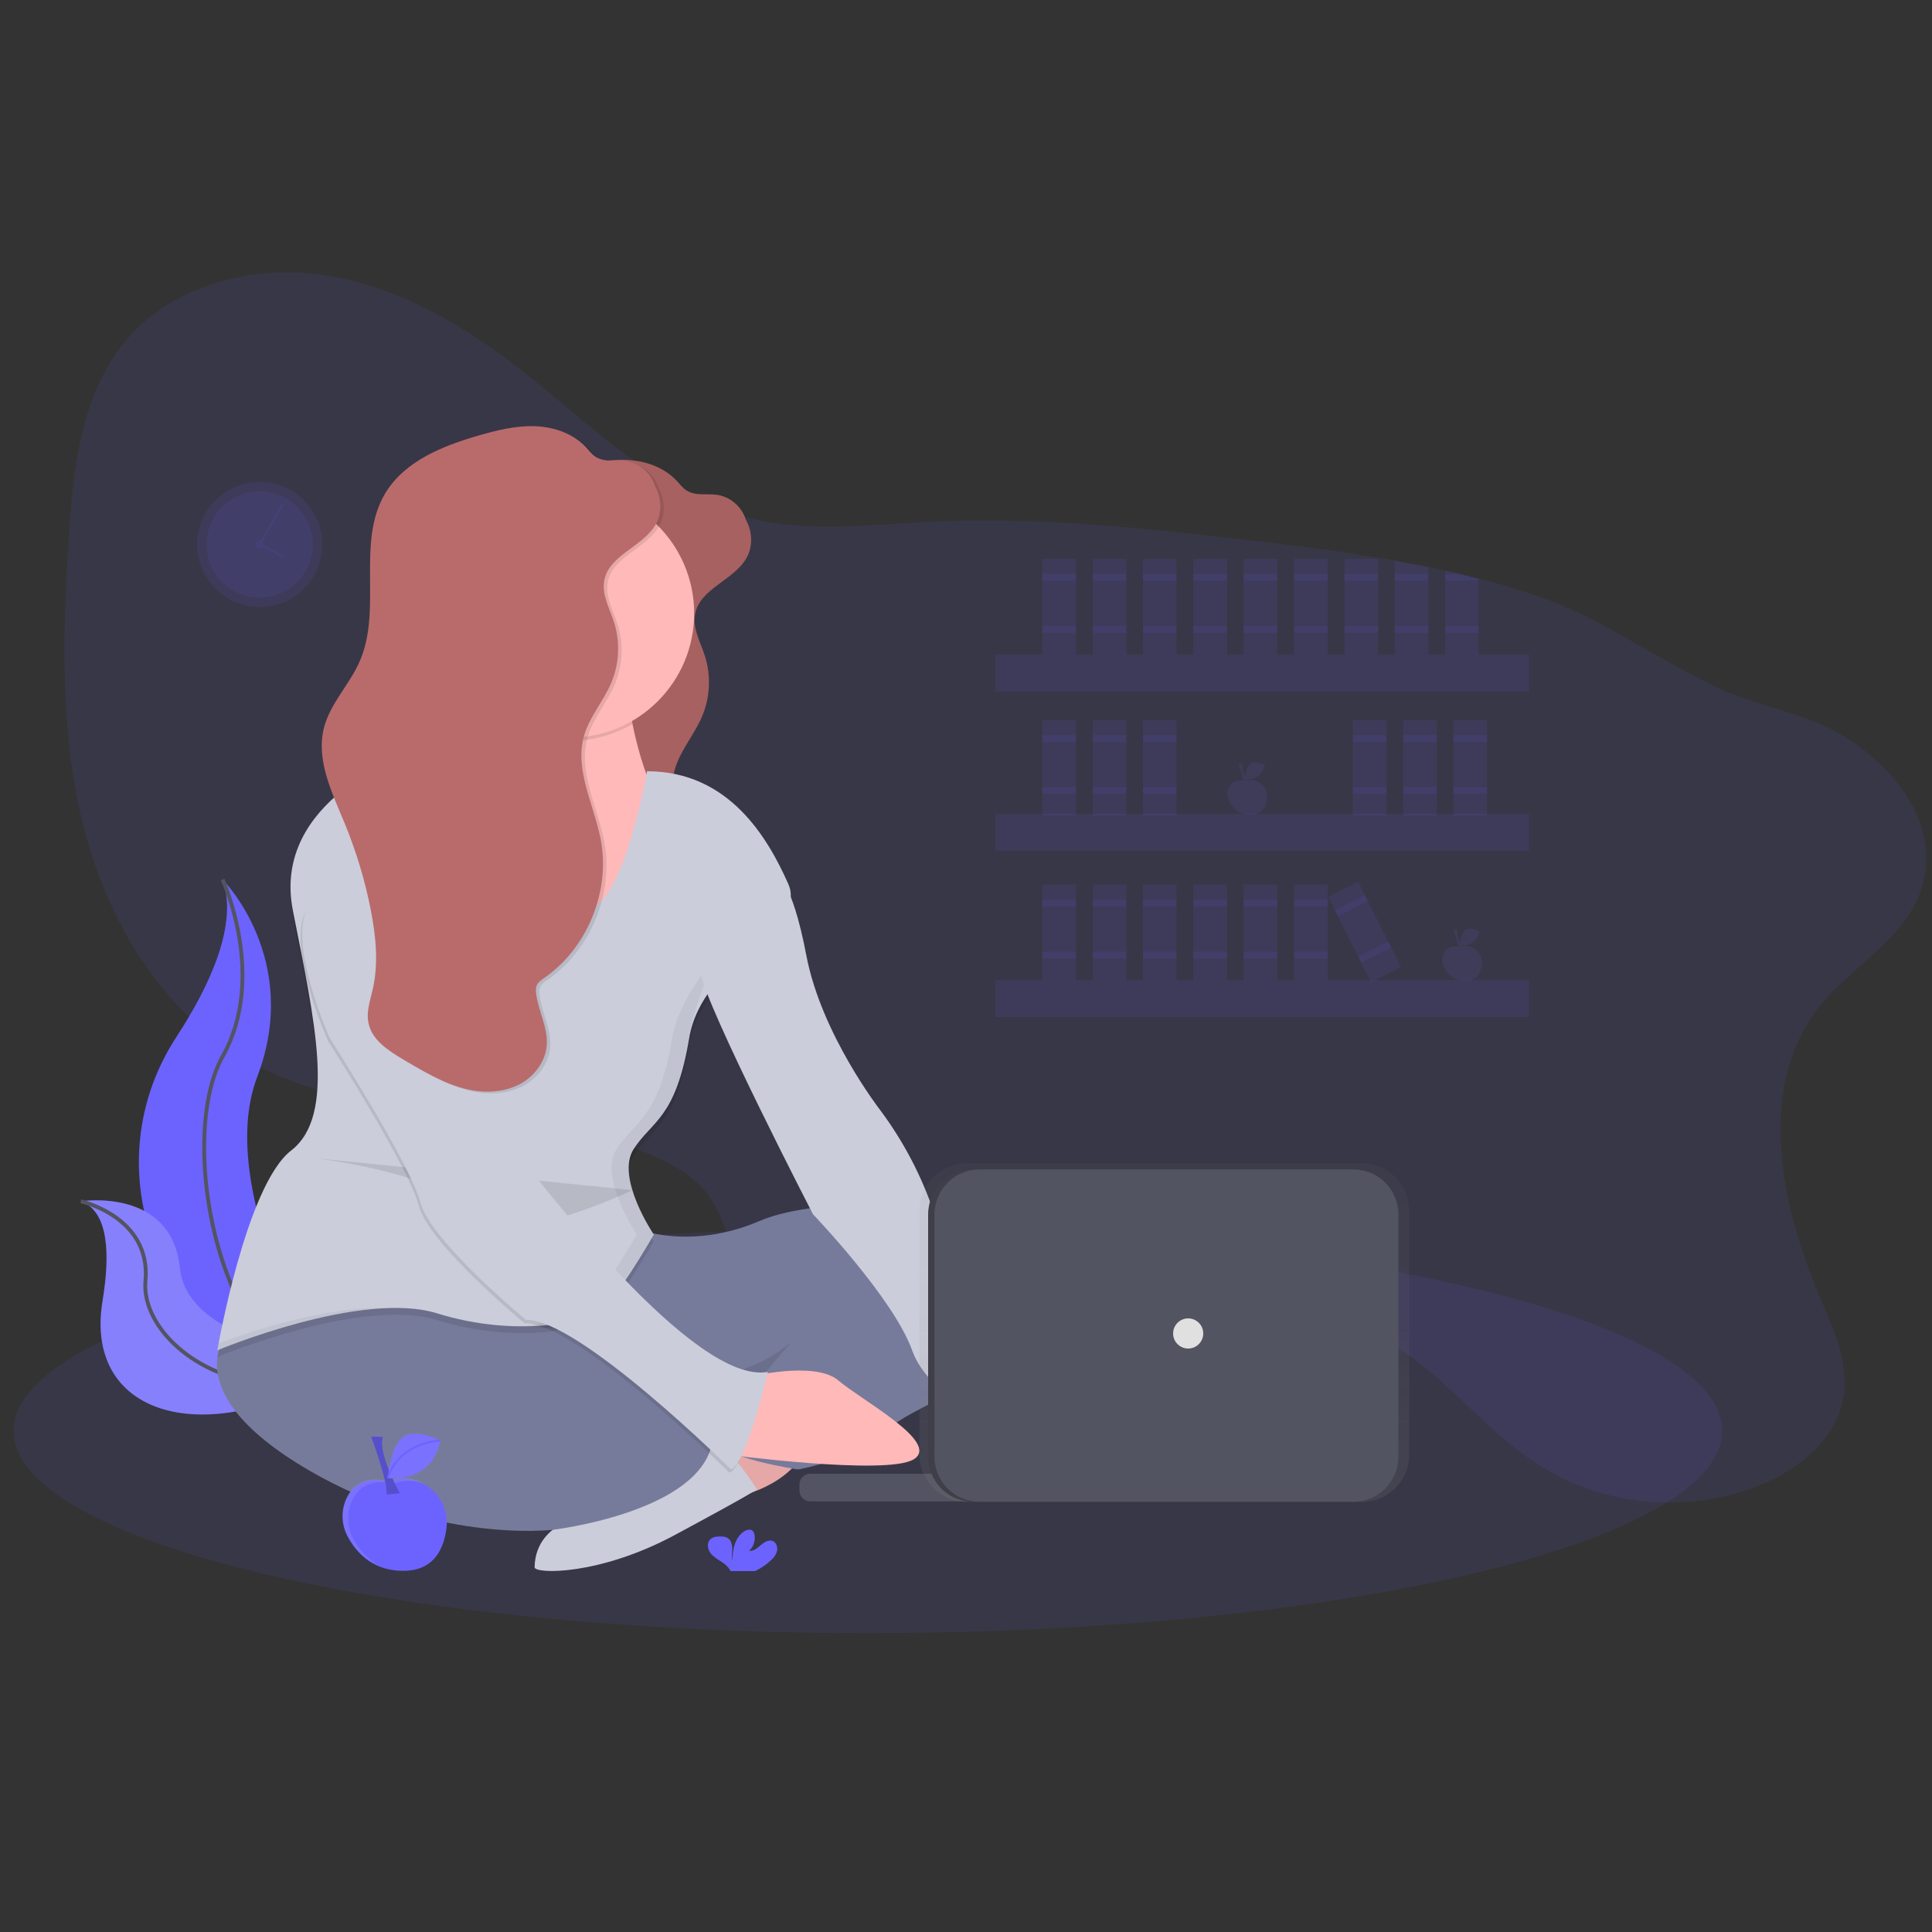 <?xml version="1.0" encoding="utf-8"?>
<!-- Generator: Adobe Illustrator 19.0.0, SVG Export Plug-In . SVG Version: 6.00 Build 0)  -->
<svg version="1.1" id="图层_1" xmlns="http://www.w3.org/2000/svg" xmlns:xlink="http://www.w3.org/1999/xlink" x="0px" y="0px"
	 viewBox="0 0 1000 1000" style="enable-background:new 0 0 1000 1000;" xml:space="preserve">
<rect x="0" y="0" width="1000" height="1000" fill="#333333" stroke="none"/>
<style type="text/css">
	.st0{opacity:0.1;fill:#6C63FF;enable-background:new    ;}
	.st1{fill:#6C63FF;}
	.st2{fill:none;stroke:#535461;stroke-width:2;stroke-miterlimit:10;}
	.st3{opacity:0.2;fill:#F5F5F5;enable-background:new    ;}
	.st4{opacity:0.1;fill:none;stroke:#6C63FF;stroke-miterlimit:10;enable-background:new    ;}
	.st5{opacity:0.2;enable-background:new    ;}
	.st6{opacity:0.1;}
	.st7{opacity:0.2;fill:#6C63FF;enable-background:new    ;}
	.st8{fill:#FFB9B9;}
	.st9{fill:#B96B6B;}
	.st10{opacity:0.1;enable-background:new    ;}
	.st11{fill:#777B9B;}
	.st12{fill:#CBCDDA;}
	.st13{opacity:5.000000e-02;}
	.st14{fill:#535461;}
	.st15{opacity:0.7;}
	.st16{fill:url(#SVGID_1_);}
	.st17{fill:#3E3F49;}
	.st18{fill:#E0E0E0;}
	.st19{opacity:0.1;fill:#FFFFFF;enable-background:new    ;}
	.st20{fill:none;stroke:#6C63FF;stroke-miterlimit:10;}
</style>
<path id="_x23_background" class="st0" d="M995.9,454.7c-6,29.6-37,44.4-54.4,66.5c-32.7,41.6-20,102.4,0.8,151
	c6.9,16.3,14.8,33.5,11.9,51c-3.6,21.4-22.7,37-42.7,45.3c-36.5,15.1-80.2,11.5-113.7-9.4c-29-18-49.7-47.4-79.2-64.6
	c-49.3-28.8-112.1-17.9-165.7,1.9c-37.9,14-79.3,32.3-117,17.6c-26.5-10.3-44.8-35.4-54.8-62.1c-4.8-12.9-8.3-26.8-17.5-37
	c-5.5-6.1-12.6-10.4-19.9-14c-66.8-33.1-151.1-15.4-216-52.1c-43.8-24.8-71.8-71.6-84.3-120.4s-11-99.9-7.8-150.2
	c2.2-35.7,6.3-73.8,29.1-101.4c24.1-29.1,65.5-40,103-34.4s71.4,25.3,101.2,48.5c37.4,29.1,71.9,65.3,117.7,77
	c31.2,8,64,3.6,96.2,2.1c53.8-2.5,107.6,3.1,161.1,9.3c26.1,3,52.2,6.2,78,10.8c5.8,1,11.6,2.1,17.4,3.3c2.9,0.6,5.8,1.2,8.7,1.9
	c2.3,0.5,4.5,1,6.8,1.5c3.5,0.8,7.1,1.7,10.6,2.6c10.1,2.6,20.2,5.6,30.1,9c34.5,11.8,62.2,33.2,94.8,48.1
	c21.2,9.7,44.4,12.4,64.5,24.8C979.6,397,1002.3,423.6,995.9,454.7z"/>
<g id="_x23_home_x28_have_x5B_bookcase_x2C_apple_x2C_wall_x5F_clock_x5D__x29_">
	<ellipse class="st0" cx="449.2" cy="740.6" rx="442.2" ry="104.7"/>
	<path class="st1" d="M115.2,455.2c0,0,41.2,41.2,17.9,102.3S173,720.3,173,720.3s-0.7-0.1-1.9-0.3C86.5,705,44.4,608.3,91.5,536.4
		C108.9,509.7,123.3,478.3,115.2,455.2z"/>
	<path class="st2" d="M115.2,455.2c0,0,23.2,50.5,0,91.7s-4,156.8,57.8,173.4"/>
	<path class="st1" d="M41.8,621.8c0,0,47-7.5,51.3,34.6c4.3,42.1,90.3,48,90.3,48s-0.6,0.4-1.6,1.1c-71,46.6-139,29.7-128.7-32.3
		C56.9,650.2,56.6,627,41.8,621.8z"/>
	<path class="st3" d="M41.8,621.8c0,0,47-7.5,51.3,34.6c4.3,42.1,90.3,48,90.3,48s-0.6,0.4-1.6,1.1c-71,46.6-139,29.7-128.7-32.3
		C56.9,650.2,56.6,627,41.8,621.8z"/>
	<path class="st2" d="M41.8,621.8c0,0,36.5,8,33.5,41.2c-3,33.2,54.2,73,108.2,41.4"/>
	<path class="st1" d="M398.9,807.7c1.6-1.3,2.8-3,3.3-5c0.4-2-0.4-4.4-2.3-5.1c-2.1-0.8-4.4,0.7-6.2,2.2c-1.7,1.5-3.7,3.2-6,2.9
		c2.4-2.1,3.4-5.4,2.8-8.5c-0.1-0.6-0.4-1.2-0.8-1.7c-1.2-1.3-3.3-0.7-4.8,0.3c-4.5,3.2-5.8,9.3-5.8,14.8c-0.5-2-0.1-4.1-0.1-6.1
		c0-2-0.6-4.3-2.3-5.4c-1.1-0.6-2.3-0.9-3.5-0.8c-2-0.1-4.3,0.1-5.7,1.6c-1.7,1.8-1.3,4.9,0.2,6.9c1.5,2,3.8,3.3,5.9,4.7
		c1.7,1,3.1,2.4,4.2,4c0.1,0.2,0.2,0.5,0.3,0.7h12.7C393.9,811.7,396.6,809.9,398.9,807.7z"/>
	<circle class="st0" cx="134.4" cy="281.8" r="32.4"/>
	<circle class="st0" cx="134.4" cy="281.8" r="27.5"/>
	<circle class="st0" cx="134.4" cy="281.8" r="2"/>
	<line class="st4" x1="146.2" y1="261.1" x2="135.4" y2="280.1"/>
	<line class="st4" x1="146.7" y1="288.2" x2="136.2" y2="282.6"/>
	<path class="st5" d="M193.2,772.8c0,0,5.1,4,17.5,0"/>
	<rect x="515.2" y="338.8" class="st0" width="276.2" height="19.1"/>
	<rect x="515.2" y="421.3" class="st0" width="276.2" height="19.1"/>
	<rect x="515.2" y="507.3" class="st0" width="276.2" height="19.1"/>
	<rect x="539.5" y="289.3" class="st0" width="17.4" height="49.5"/>
	<rect x="539.5" y="297.1" class="st0" width="17.4" height="3.5"/>
	<rect x="539.5" y="324" class="st0" width="17.4" height="3.5"/>
	<rect x="565.6" y="289.3" class="st0" width="17.4" height="49.5"/>
	<rect x="565.6" y="297.1" class="st0" width="17.4" height="3.5"/>
	<rect x="565.6" y="324" class="st0" width="17.4" height="3.5"/>
	<rect x="591.6" y="289.3" class="st0" width="17.4" height="49.5"/>
	<rect x="591.6" y="297.1" class="st0" width="17.4" height="3.5"/>
	<rect x="591.6" y="324" class="st0" width="17.4" height="3.5"/>
	<rect x="617.7" y="289.3" class="st0" width="17.4" height="49.5"/>
	<rect x="617.7" y="297.1" class="st0" width="17.4" height="3.5"/>
	<rect x="617.7" y="324" class="st0" width="17.4" height="3.5"/>
	<rect x="643.7" y="289.3" class="st0" width="17.4" height="49.5"/>
	<rect x="643.7" y="297.1" class="st0" width="17.4" height="3.5"/>
	<rect x="643.7" y="324" class="st0" width="17.4" height="3.5"/>
	<rect x="669.8" y="289.3" class="st0" width="17.4" height="49.5"/>
	<rect x="669.8" y="297.1" class="st0" width="17.4" height="3.5"/>
	<rect x="669.8" y="324" class="st0" width="17.4" height="3.5"/>
	<rect x="695.9" y="289.3" class="st0" width="17.4" height="49.5"/>
	<rect x="695.9" y="297.1" class="st0" width="17.4" height="3.5"/>
	<rect x="695.9" y="324" class="st0" width="17.4" height="3.5"/>
	
		<rect x="697.6" y="457.8" transform="matrix(-0.894 0.448 -0.448 -0.894 1553.927 597.325)" class="st0" width="17.4" height="49.5"/>
	
		<rect x="690.8" y="467.2" transform="matrix(-0.894 0.448 -0.448 -0.894 1534.938 574.635)" class="st0" width="17.4" height="3.5"/>
	
		<rect x="702.8" y="491.3" transform="matrix(-0.894 0.448 -0.448 -0.894 1568.576 614.824)" class="st0" width="17.4" height="3.5"/>
	<rect x="539.5" y="372.7" class="st0" width="17.4" height="49.5"/>
	<rect x="539.5" y="380.5" class="st0" width="17.4" height="3.5"/>
	<rect x="539.5" y="407.4" class="st0" width="17.4" height="3.5"/>
	<rect x="565.6" y="372.7" class="st0" width="17.4" height="49.5"/>
	<rect x="565.6" y="380.5" class="st0" width="17.4" height="3.5"/>
	<rect x="565.6" y="407.4" class="st0" width="17.4" height="3.5"/>
	<rect x="591.6" y="372.7" class="st0" width="17.4" height="49.5"/>
	<rect x="591.6" y="380.5" class="st0" width="17.4" height="3.5"/>
	<rect x="591.6" y="407.4" class="st0" width="17.4" height="3.5"/>
	<rect x="700.2" y="372.7" class="st0" width="17.4" height="49.5"/>
	<rect x="700.2" y="380.5" class="st0" width="17.4" height="3.5"/>
	<rect x="700.2" y="407.4" class="st0" width="17.4" height="3.5"/>
	<rect x="726.3" y="372.7" class="st0" width="17.4" height="49.5"/>
	<rect x="726.3" y="380.5" class="st0" width="17.4" height="3.5"/>
	<rect x="726.3" y="407.4" class="st0" width="17.4" height="3.5"/>
	<rect x="752.3" y="372.7" class="st0" width="17.4" height="49.5"/>
	<rect x="752.3" y="380.5" class="st0" width="17.4" height="3.5"/>
	<rect x="752.3" y="407.4" class="st0" width="17.4" height="3.5"/>
	<rect x="539.5" y="457.8" class="st0" width="17.4" height="49.5"/>
	<rect x="539.5" y="465.6" class="st0" width="17.4" height="3.5"/>
	<rect x="539.5" y="492.6" class="st0" width="17.4" height="3.5"/>
	<rect x="565.6" y="457.8" class="st0" width="17.4" height="49.5"/>
	<rect x="565.6" y="465.6" class="st0" width="17.4" height="3.5"/>
	<rect x="565.6" y="492.6" class="st0" width="17.4" height="3.5"/>
	<rect x="591.6" y="457.8" class="st0" width="17.4" height="49.5"/>
	<rect x="591.6" y="465.6" class="st0" width="17.4" height="3.5"/>
	<rect x="591.6" y="492.6" class="st0" width="17.4" height="3.5"/>
	<rect x="617.7" y="457.8" class="st0" width="17.4" height="49.5"/>
	<rect x="617.7" y="465.6" class="st0" width="17.4" height="3.5"/>
	<rect x="617.7" y="492.6" class="st0" width="17.4" height="3.5"/>
	<rect x="643.7" y="457.8" class="st0" width="17.4" height="49.5"/>
	<rect x="643.7" y="465.6" class="st0" width="17.4" height="3.5"/>
	<rect x="643.7" y="492.6" class="st0" width="17.4" height="3.5"/>
	<rect x="669.8" y="457.8" class="st0" width="17.4" height="49.5"/>
	<rect x="669.8" y="465.6" class="st0" width="17.4" height="3.5"/>
	<rect x="669.8" y="492.6" class="st0" width="17.4" height="3.5"/>
	<path class="st0" d="M739.3,293.7v45.1h-17.4v-48.4C727.7,291.4,733.5,292.5,739.3,293.7z"/>
	<rect x="721.9" y="297.1" class="st0" width="17.4" height="3.5"/>
	<rect x="721.9" y="324" class="st0" width="17.4" height="3.5"/>
	<path class="st0" d="M765.3,299.7v39.1H748v-43.3c2.3,0.5,4.5,1,6.8,1.5C758.3,297.9,761.8,298.8,765.3,299.7z"/>
	<path class="st0" d="M765.3,299.7v0.9H748v-3.5h6.8C758.3,298,761.8,298.8,765.3,299.7z"/>
	<rect x="748" y="324" class="st0" width="17.4" height="3.5"/>
	<g class="st6">
		<path class="st1" d="M644.1,404.2c0,0-5.3-1.8-7.8,2.9c-1.4,2.6-1.3,5.6,0.1,8.1c1.7,3,5.1,6.9,11.6,6.6c5.5-0.3,7.3-4.5,7.8-8.4
			c0.6-4.8-2.8-9.1-7.6-9.7c-1.3-0.2-2.7,0-3.9,0.4L644.1,404.2z"/>
		<path class="st0" d="M637.5,415.6c-1.4-2.5-1.5-5.6-0.1-8.1c2.5-4.6,7.8-2.9,7.8-2.9l0.3-0.1c2-0.7,4.2-0.7,6.2,0.1
			c-2.2-1.3-4.9-1.6-7.3-0.7l-0.3,0.1c0,0-5.3-1.8-7.8,2.9c-1.4,2.6-1.3,5.6,0.1,8.1c1.3,2.5,3.4,4.5,6,5.6
			C640.3,419.5,638.6,417.7,637.5,415.6z"/>
		<path class="st7" d="M641.4,406.4c0,0,2,1.5,6.7,0"/>
		<path class="st1" d="M640.9,395.3c0,0,3.3,9.1,3.1,11.4l2.6-0.3c0,0-4.5-7.9-3.3-11.2H640.9z"/>
		<path class="st7" d="M640.9,395.3c0,0,3.3,9.1,3.1,11.4l2.6-0.3c0,0-4.5-7.9-3.3-11.2H640.9z"/>
		<path class="st1" d="M654.6,396c0,0-5.3-2.7-7.6-0.5c-2.4,2.2-2.7,7.9-2.7,7.9S652.8,404.6,654.6,396z"/>
		<path class="st0" d="M654.6,396c0,0-5.3-2.7-7.6-0.5c-2.4,2.2-2.7,7.9-2.7,7.9S652.8,404.6,654.6,396z"/>
		<path class="st1" d="M644.2,403.5c0,0,1.4-6.6,10.3-7.5"/>
	</g>
	<g class="st6">
		<path class="st1" d="M755.3,490.2c0,0-5.3-1.8-7.8,2.9c-1.4,2.6-1.3,5.6,0.1,8.1c1.7,3,5.1,6.9,11.6,6.6c5.5-0.3,7.3-4.5,7.8-8.4
			c0.6-4.8-2.8-9.1-7.6-9.7c-1.3-0.2-2.7,0-3.9,0.4L755.3,490.2z"/>
		<path class="st0" d="M748.7,501.6c-1.4-2.5-1.5-5.6-0.1-8.1c2.5-4.6,7.8-2.9,7.8-2.9l0.3-0.1c2-0.7,4.2-0.7,6.2,0.1
			c-2.2-1.3-4.9-1.6-7.3-0.7l-0.3,0.1c0,0-5.3-1.8-7.8,2.9c-1.4,2.6-1.3,5.6,0.1,8.1c1.3,2.5,3.4,4.5,6,5.6
			C751.5,505.5,749.8,503.7,748.7,501.6z"/>
		<path class="st7" d="M752.5,492.4c0,0,2,1.5,6.7,0"/>
		<path class="st1" d="M752.1,481.3c0,0,3.3,9.1,3.1,11.4l2.6-0.3c0,0-4.5-7.9-3.3-11.2H752.1z"/>
		<path class="st7" d="M752.1,481.3c0,0,3.3,9.1,3.1,11.4l2.6-0.3c0,0-4.5-7.9-3.3-11.2H752.1z"/>
		<path class="st1" d="M765.8,482c0,0-5.3-2.7-7.6-0.5c-2.4,2.2-2.7,7.9-2.7,7.9S764,490.6,765.8,482z"/>
		<path class="st0" d="M765.8,482c0,0-5.3-2.7-7.6-0.5c-2.4,2.2-2.7,7.9-2.7,7.9S764,490.6,765.8,482z"/>
		<path class="st1" d="M755.4,489.5c0,0,1.4-6.6,10.3-7.5"/>
	</g>
</g>
<g id="_x23_woman_x28_play_x5B_computer_x5D__x2C_work_x2C_sit_x29_">
	<path class="st8" d="M533.5,700.7c0,0,35.7-2.8,46,9.5c10.3,12.3,47,40.4,31.8,46.7s-96.4-18.8-96.4-18.8L533.5,700.7z"/>
	<path class="st9" d="M386.8,273.1c-0.6-8.4-6.9-15.4-15.2-16.9c-5.4-0.9-11.5,0.7-16.2-2.3c-2.1-1.3-3.6-3.4-5.3-5.2
		c-6.7-7.1-16.7-10.4-26.5-10.7s-19.4,2.1-28.8,4.8c-18.7,5.4-38.5,13.3-48.5,30.1c-15.1,25.5-1.2,59.9-13.2,87
		c-5.2,11.8-15.1,21.5-18.4,34.1c-4.3,16.8,4.2,33.8,10.8,49.8c5.9,14.4,10.4,29.2,13.4,44.5c2.6,13.4,4.1,27.4,1.1,40.8
		c-1.3,5.9-3.5,11.8-2.3,17.7c1.7,8.9,10.4,14.5,18.2,19.1l2,1.2c11.3,6.6,22.9,13.3,35.8,15c8,1,16.5-0.1,23.5-4.2
		c6.9-4.1,12.2-11.4,12.8-19.5c0.7-9.1-4.4-17.7-5.5-26.8c-0.3-1.4-0.1-2.8,0.3-4.1c0.7-1.7,2.4-2.9,3.9-3.9
		c22.3-15.5,34.2-44.6,29.3-71.3c-3.4-18.2-13.8-36.3-8.7-54.1c2.8-9.8,10-17.8,14-27.2c4.3-10,4.8-21.3,1.5-31.6
		c-2.3-7.2-6.5-14.3-5-21.7c2.5-13.1,20-17.3,26.6-28.9c4.9-8.6,2-20.8-6.3-26.3"/>
	<path class="st10" d="M386.8,273.1c-0.6-8.4-6.9-15.4-15.2-16.9c-5.4-0.9-11.5,0.7-16.2-2.3c-2.1-1.3-3.6-3.4-5.3-5.2
		c-6.7-7.1-16.7-10.4-26.5-10.7s-19.4,2.1-28.8,4.8c-18.7,5.4-38.5,13.3-48.5,30.1c-15.1,25.5-1.2,59.9-13.2,87
		c-5.2,11.8-15.1,21.5-18.4,34.1c-4.3,16.8,4.2,33.8,10.8,49.8c5.9,14.4,10.4,29.2,13.4,44.5c2.6,13.4,4.1,27.4,1.1,40.8
		c-1.3,5.9-3.5,11.8-2.3,17.7c1.7,8.9,10.4,14.5,18.2,19.1l2,1.2c11.3,6.6,22.9,13.3,35.8,15c8,1,16.5-0.1,23.5-4.2
		c6.9-4.1,12.2-11.4,12.8-19.5c0.7-9.1-4.4-17.7-5.5-26.8c-0.3-1.4-0.1-2.8,0.3-4.1c0.7-1.7,2.4-2.9,3.9-3.9
		c22.3-15.5,34.2-44.6,29.3-71.3c-3.4-18.2-13.8-36.3-8.7-54.1c2.8-9.8,10-17.8,14-27.2c4.3-10,4.8-21.3,1.5-31.6
		c-2.3-7.2-6.5-14.3-5-21.7c2.5-13.1,20-17.3,26.6-28.9c4.9-8.6,2-20.8-6.3-26.3"/>
	<polygon class="st11" points="422.7,728.4 235.9,728.4 235.9,628.5 340.1,668.5 422.7,628.5 	"/>
	<polygon class="st10" points="422.7,728.4 235.9,728.4 235.9,628.5 340.1,668.5 422.7,628.5 	"/>
	<path class="st8" d="M400.1,738c0,0-33.9,8.1-37.4,22.9c-3.5,14.8,20,13.5,20,13.5s33-6.7,37.4-33.7
		C424.4,713.7,400.1,738,400.1,738z"/>
	<path class="st10" d="M400.1,738c0,0-33.9,8.1-37.4,22.9c-3.5,14.8,20,13.5,20,13.5s33-6.7,37.4-33.7
		C424.4,713.7,400.1,738,400.1,738z"/>
	<path class="st12" d="M309.1,783.2c0,0-31.9,2.1-32.4,28c-0.1,3.5,33.3,4.5,72.8-16.8c39.6-21.3,42.3-23.5,42.3-23.5
		s-15.3-24.6-26.1-28C355,739.6,309.1,783.2,309.1,783.2z"/>
	<path class="st11" d="M122.1,684.1c0,0-36.5,30.4,31.3,73s132.9,34.7,132.9,34.7s70.7-8.4,81.4-41.5c10.7-33.2-52.7-61-52.7-61
		s-69.5,0-100.8-20C182.9,649.4,122.1,684.1,122.1,684.1z"/>
	<path class="st11" d="M319.3,632c0,0,31.3,18.2,73.8,0c32.7-14,104.6-8.5,136-5.2c14.7,1.5,27.3,11.7,31.3,25.9
		c3.3,11.6,0.9,25.9-18.8,39.3c-43.4,29.5-73.8,38.2-85.1,50.4s-43.4,18.2-43.4,18.2s-40.8-6.1-40.8-14.8s37.4-51.3,37.4-51.3
		s-54.7,50.4-111.2-17.4S319.3,632,319.3,632z"/>
	<path class="st8" d="M303.7,509.5l-110.3-75.6c0,0,52.9-35.9,57.5-68c1-6.3-0.2-12.7-3.6-18c-21.7-34.7,76.4,0,76.4,0
		c0.6,9,1.9,18,3.7,26.9c4.3,21.2,13.3,49.3,31.9,63.4C391.4,462.6,303.7,509.5,303.7,509.5z"/>
	<path class="st10" d="M327.3,374.8c-24.7,14.3-55.8,10.7-76.5-8.9c1-6.3-0.2-12.7-3.6-18c-21.7-34.7,76.4,0,76.4,0
		C324.3,357,325.5,365.9,327.3,374.8z"/>
	<circle class="st8" cx="295" cy="317.5" r="64.3"/>
	<path class="st10" d="M334.9,402.7c0,0-13,76.4-34.7,72.1c-21.7-4.3-89.5-80.8-89.5-80.8s-70.4,23.5-59.1,80.8s22.6,106-0.9,124.2
		c-23.5,18.2-38.2,103.4-38.2,103.4s74.7-31.3,113.8-19.1c39.1,12.2,79,6.1,88.6-5.2c9.6-11.3,23.5-35.6,23.5-35.6
		s-20-29.5-10.4-44.3c9.6-14.8,21.7-15.6,28.7-57.3s61.7-56.5,51.3-79.9C397.5,437.4,377.5,402.7,334.9,402.7z"/>
	<path class="st12" d="M334.9,399.2c0,0-13,76.4-34.7,72.1c-21.7-4.3-89.5-80.8-89.5-80.8s-70.4,23.5-59.1,80.8s22.6,106-0.9,124.2
		c-23.5,18.2-38.2,103.4-38.2,103.4s74.7-31.3,113.8-19.1c39.1,12.2,79,6.1,88.6-5.2c9.6-11.3,23.5-35.6,23.5-35.6
		s-20-29.5-10.4-44.3c9.6-14.8,21.7-15.6,28.7-57.3s61.7-56.5,51.3-79.9C397.5,433.9,377.5,399.2,334.9,399.2z"/>
	<path class="st8" d="M387,712.8c0,0,34.7-8.7,46.9,1.7c12.2,10.4,53,32.1,39.1,40.8s-98.2-2.6-98.2-2.6L387,712.8z"/>
	<g class="st13">
		<path d="M291.5,471.3c2,0.4,4.1,0.1,6-0.9c-24.1-9.3-86.8-79.9-86.8-79.9s-2.5,0.8-6.4,2.5C216.3,406.3,272.1,467.4,291.5,471.3z"
			/>
		<path d="M399.2,457.4c24-9.2-44.3,38.2-51.3,79.9s-19.1,42.6-28.7,57.3c-9.6,14.8,10.4,44.3,10.4,44.3s-13.9,24.3-23.5,35.6
			c-5.5,6.5-20.9,11.2-40.5,11.8c23.6,0.7,42.9-4.4,49.2-11.8c9.6-11.3,23.5-35.6,23.5-35.6s-20-29.5-10.4-44.3
			c9.6-14.8,21.7-15.6,28.7-57.3S393.6,459.6,399.2,457.4z"/>
		<path d="M113.2,695.2c-0.4,2.3-0.7,3.6-0.7,3.6s48.6-20.3,87.9-21.8C170.1,675.8,130.9,688.7,113.2,695.2z"/>
	</g>
	<path class="st12" d="M401.8,453c0,0,7.8,0.9,15.6,41.7c7.8,40.8,38.2,79.9,38.2,79.9c12,16.1,21.4,34,27.8,53
		c10.4,31.3,56.9,72.5,73.4,74.3c0,0-31.7,31.7-28.2,40.4s-3.5,0-3.5,0s-43.4-16.5-53-43.4c-9.6-26.9-51.3-70.4-51.3-70.4
		s-55.6-107.7-58.2-125.1C360.1,486,401.8,453,401.8,453z"/>
	<path class="st10" d="M162.5,599.4c0,0,66.9,7.8,81.7,28.7c14.8,20.8,83.2-12.1,83.2-12.1"/>
	<path class="st10" d="M228.1,480.8c0,0,28.7,105.1,39.1,118.1c10.4,13,91.2,119.9,129.4,112.9c0,0-11.3,48.6-19.1,50.4
		c0,0-79-78.2-106-77.3c0,0-49.5-40.8-54.7-60.8S169.9,539,169.9,539s-20.8-46-12.2-66C166.4,453,212.4,461.7,228.1,480.8z"/>
	<path class="st12" d="M228.9,479.1c0,0,28.7,105.1,39.1,118.1s91.2,119.9,129.4,112.9c0,0-11.3,48.6-19.1,50.4
		c0,0-79-78.2-106-77.3c0,0-49.5-40.8-54.7-60.8c-5.2-20-46.9-85.1-46.9-85.1s-20.8-46-12.2-66C167.3,451.3,213.3,460,228.9,479.1z"
		/>
	<path class="st10" d="M341.6,256.6c-0.6-8.4-6.9-15.4-15.2-16.9c-5.4-0.9-11.5,0.7-16.2-2.3c-2.1-1.3-3.6-3.4-5.3-5.2
		c-6.7-7.1-16.7-10.4-26.5-10.7c-9.8-0.3-19.4,2.1-28.8,4.8c-18.7,5.4-38.5,13.3-48.5,30.1c-15.1,25.5-1.2,59.9-13.2,87
		c-5.2,11.8-15.1,21.5-18.4,34.1c-4.3,16.8,4.2,33.8,10.8,49.8c5.9,14.4,10.4,29.2,13.4,44.5c2.6,13.4,4.1,27.4,1.1,40.8
		c-1.3,5.9-3.5,11.8-2.3,17.7c1.7,8.9,10.4,14.5,18.2,19.1l2,1.2c11.3,6.6,22.9,13.3,35.8,15c8,1,16.5-0.1,23.5-4.2
		c6.9-4.1,12.2-11.4,12.8-19.5c0.7-9.1-4.4-17.7-5.5-26.8c-0.3-1.4-0.1-2.8,0.3-4.1c0.7-1.7,2.4-2.9,3.9-3.9
		c22.3-15.5,34.2-44.6,29.3-71.3c-3.4-18.2-13.8-36.3-8.7-54.1c2.8-9.8,10-17.8,14-27.2c4.3-10,4.8-21.3,1.5-31.6
		c-2.3-7.2-6.5-14.3-5-21.7c2.5-13.1,20-17.3,26.6-28.9c4.9-8.6,2-20.8-6.3-26.3"/>
	<path class="st9" d="M339.8,255.7c-0.6-8.4-6.9-15.4-15.2-16.9c-5.4-0.9-11.5,0.7-16.2-2.3c-2.1-1.3-3.6-3.4-5.3-5.2
		c-6.7-7.1-16.7-10.4-26.5-10.7c-9.8-0.3-19.4,2.1-28.8,4.8c-18.7,5.4-38.5,13.3-48.5,30.1c-15.1,25.5-1.2,59.9-13.2,87
		c-5.2,11.8-15.1,21.5-18.4,34.1c-4.3,16.8,4.2,33.8,10.8,49.8c5.9,14.4,10.4,29.2,13.4,44.5c2.6,13.4,4.1,27.4,1.1,40.8
		c-1.3,5.9-3.5,11.8-2.3,17.7c1.7,8.9,10.4,14.5,18.2,19.1l2,1.2c11.3,6.6,22.9,13.3,35.8,15c8,1,16.5-0.1,23.5-4.2
		c6.9-4.1,12.2-11.4,12.8-19.5c0.7-9.1-4.4-17.7-5.5-26.8c-0.3-1.4-0.1-2.8,0.3-4.1c0.7-1.7,2.4-2.9,3.9-3.9
		c22.3-15.5,34.2-44.6,29.3-71.3c-3.4-18.2-13.8-36.3-8.7-54.1c2.8-9.8,10-17.8,14-27.2c4.3-10,4.8-21.3,1.5-31.6
		c-2.3-7.2-6.5-14.3-5-21.7c2.5-13.1,20-17.3,26.6-28.9c4.9-8.6,2-20.8-6.3-26.3"/>
	<path class="st14" d="M419.4,762.8h90.7c3.1,0,5.6,2.5,5.6,5.6v3.1c0,3.1-2.5,5.6-5.6,5.6h-90.7c-3.1,0-5.6-2.5-5.6-5.6v-3.1
		C413.8,765.3,416.3,762.8,419.4,762.8z"/>
	<g class="st15">
		
			<linearGradient id="SVGID_1_" gradientUnits="userSpaceOnUse" x1="602.609" y1="224.626" x2="602.609" y2="399.924" gradientTransform="matrix(1 0 0 -1 0 1002)">
			<stop  offset="0" style="stop-color:#808080;stop-opacity:0.25"/>
			<stop  offset="0.54" style="stop-color:#808080;stop-opacity:0.12"/>
			<stop  offset="1" style="stop-color:#808080;stop-opacity:0.1"/>
		</linearGradient>
		<path class="st16" d="M500.4,602.1h204.5c13.5,0,24.5,11,24.5,24.5v126.3c0,13.5-11,24.5-24.5,24.5H500.4
			c-13.5,0-24.5-11-24.5-24.5V626.6C475.8,613.1,486.8,602.1,500.4,602.1z"/>
	</g>
	<path class="st17" d="M503.7,605.3h193.5c12.9,0,23.3,10.4,23.3,23.3v125.4c0,12.9-10.4,23.3-23.3,23.3H503.7
		c-12.9,0-23.3-10.4-23.3-23.3V628.6C480.4,615.7,490.8,605.3,503.7,605.3z"/>
	<path class="st14" d="M507,605.3h193.5c12.9,0,23.3,10.4,23.3,23.3v125.4c0,12.9-10.4,23.3-23.3,23.3H507
		c-12.9,0-23.3-10.4-23.3-23.3V628.6C483.7,615.7,494.1,605.3,507,605.3z"/>
	<circle class="st18" cx="615" cy="690.2" r="7.8"/>
	<path class="st1" d="M200.3,767c0,0-13.8-4.7-20.4,7.5c-3.6,6.7-3.4,14.7,0.3,21.3c4.3,7.9,13.3,18.1,30.4,17.2
		c14.4-0.8,19.2-11.8,20.5-22c1.6-12.4-7.1-23.8-19.5-25.4c-3.6-0.5-7.2-0.1-10.5,1.1L200.3,767z"/>
	<path class="st19" d="M183.1,796.9c-3.7-6.6-3.9-14.6-0.3-21.3c6.6-12.2,20.4-7.5,20.4-7.5l0.7-0.3c5.3-1.9,11-1.8,16.2,0.4
		c-5.8-3.4-12.8-4.1-19.1-1.8l-0.7,0.3c0,0-13.8-4.7-20.4,7.5c-3.6,6.7-3.4,14.7,0.3,21.3c2.9,5.2,7.7,11.4,15.6,14.8
		C190.5,807,186.1,802.4,183.1,796.9z"/>
	<path class="st1" d="M192.1,743.6c0,0,8.8,23.7,8,30l6.9-0.7c0,0-11.7-20.8-8.8-29.2L192.1,743.6z"/>
	<path class="st5" d="M192.1,743.6c0,0,8.8,23.7,8,30l6.9-0.7c0,0-11.7-20.8-8.8-29.2L192.1,743.6z"/>
	<path class="st1" d="M227.9,745.6c0,0-13.8-7.1-20-1.2c-6.2,5.8-7.1,20.7-7.1,20.7S223.3,768.2,227.9,745.6z"/>
	<path class="st19" d="M227.9,745.6c0,0-13.8-7.1-20-1.2c-6.2,5.8-7.1,20.7-7.1,20.7S223.3,768.2,227.9,745.6z"/>
	<path class="st20" d="M200.8,765.1c0,0,3.6-17.3,27.1-19.5"/>
</g>
</svg>
